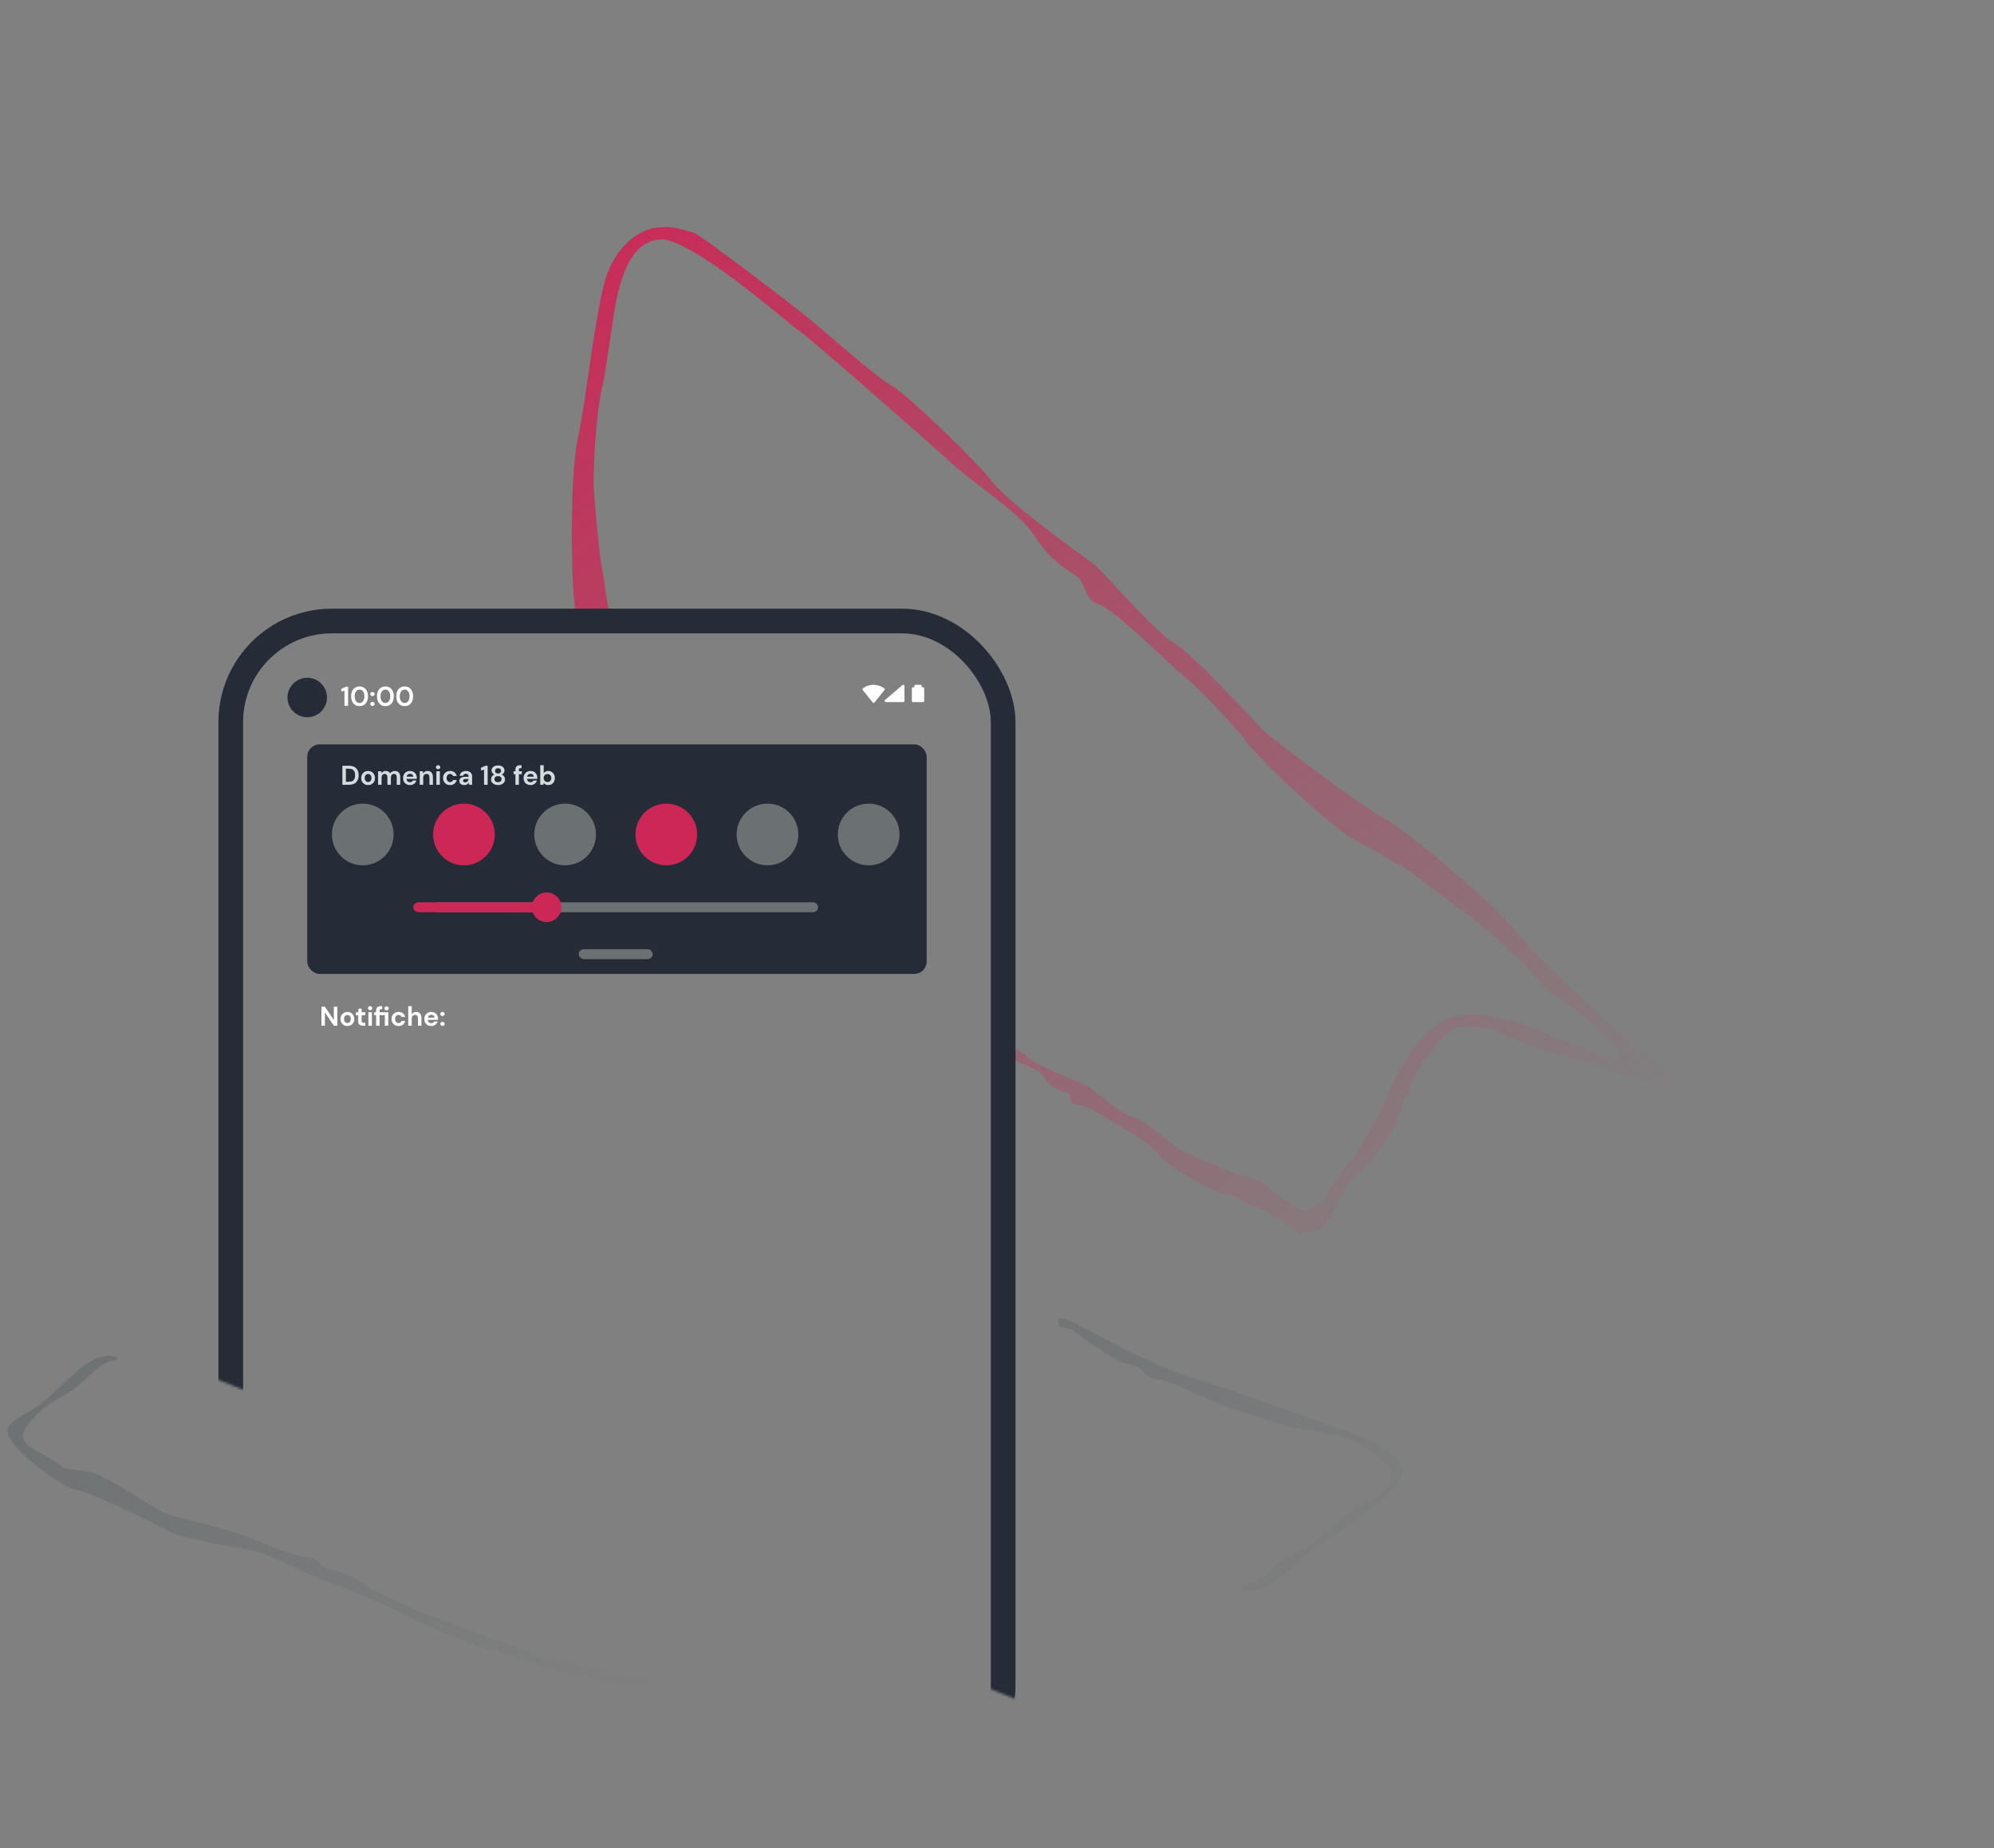 <svg width="808" height="749" viewBox="0 0 808 749" fill="none" xmlns="http://www.w3.org/2000/svg">
	<rect x="0" y="0" width="808" height="749" fill="#808080" stroke="none"/>
	<path d="M224.815 676.931C229.282 678.366 252.385 682.59 252.947 682.519C255.339 683.36 258.341 683.552 259.347 683.425C261.034 683.212 264.479 683.348 266.341 682.255C267.724 681.444 256.338 679.456 254.208 678.932C246.542 677.043 227.518 673.447 224.88 672.923C222.243 672.399 182.709 657.967 174.901 654.953C167.092 651.94 153.479 645.946 147.533 641.841C141.586 637.736 136.874 636.617 133.357 635.918C129.841 635.22 128.71 630.792 124.456 631.043C120.203 631.295 99.027 621.971 96.073 621.202C93.119 620.432 72.675 614.72 68.805 614.007C64.451 613.204 43.012 597.021 34.608 596.083C26.205 595.145 27.09 595.811 23.357 592.997C19.063 589.76 14.722 588.591 11.216 585.499C6.943 581.731 10.415 578.336 14.716 573.499C18.715 569.002 25.215 566.002 29.215 563.502C33.215 561.002 39.628 552.619 45.215 551.502C50.214 550.503 46.215 549.002 42.715 549.502C33.101 550.876 24.714 563.004 15.715 569.502C7.564 575.387 -0.429 576.529 4.716 583.999C9.86 591.469 26.392 603.406 31.595 603.891C36.799 604.377 69.519 621.003 71.349 621.915C73.178 622.826 98.05 627.808 102.692 628.365C107.333 628.921 128.088 639.441 130.163 640.036C132.238 640.631 157.493 650.582 163.052 653.879C168.611 657.177 192.741 667.27 197.699 668.072C202.657 668.874 220.349 675.495 224.815 676.931Z" fill="url(#paint0_linear_104_126)" />
	<path d="M460.5 549.107C458.454 548.418 434.645 535.303 431.072 534.25C427.5 533.197 428.515 538.544 431.072 538.107C434 537.607 440 543.107 440 543.107L446.026 546.984C451.779 551.357 456.435 552.69 459.916 553.548C463.397 554.407 464.324 558.882 468.585 558.825C472.845 558.768 493.573 569.049 496.489 569.952C499.405 570.856 519.566 577.496 523.4 578.385C527.713 579.386 543.622 580.977 551.001 585.107C558 589.025 558.4 590.625 562 593.607C566.142 597.037 562 604.107 559.5 605.107C554.211 607.222 540.677 617.412 536.16 622.047C531.96 626.357 525.33 629.056 521.22 631.371C517.11 633.686 510.32 641.767 504.688 642.628C499.649 643.398 503.575 645.08 507.094 644.74C516.761 643.807 525.693 632.074 534.98 625.994C543.39 620.488 544.001 620.606 551.001 614.606C558.001 608.607 572 601.024 567 592.607C564.331 588.113 556.786 584.602 555 583.607C553.214 582.613 489.111 559.592 484.5 558.825C479.889 558.057 462.546 549.796 460.5 549.107Z" fill="url(#paint1_linear_104_126)" />
	<mask id="mask0_104_126" style="mask-type:alpha" maskUnits="userSpaceOnUse" x="153" y="0" width="655" height="544">
		<path d="M406.5 285.5V463.5L433.5 513.5L728.5 544L807.5 365L206 0.5L153 254.5C212.833 253.167 339.1 250.5 365.5 250.5C391.9 250.5 403.833 273.833 406.5 285.5Z" fill="#D9D9D9" />
	</mask>
	<g mask="url(#mask0_104_126)">
		<path fill-rule="evenodd" clip-rule="evenodd" d="M292.533 102.294C293.422 102.495 321.747 124.166 327.353 128.68C328.92 129.941 331.731 132.354 335.116 135.259L335.117 135.26C343.844 142.749 356.387 153.514 361.285 156.291C368.083 160.145 396.67 187.942 402.55 195.764C407.791 202.738 434.083 221.932 441.609 227.426L441.614 227.429C442.527 228.096 443.163 228.56 443.451 228.776C444.316 229.425 447.368 232.684 451.314 236.9C459.481 245.624 471.481 258.443 475.867 260.684C482.372 264.009 509.465 293.323 511.526 295.644C513.587 297.965 553.478 328.089 560.872 331.615C568.266 335.14 604.157 364.883 614.158 377.348C623.741 389.293 647.176 410.175 659.099 420.8L659.1 420.801L659.102 420.802C659.62 421.264 660.116 421.706 660.588 422.127C663.174 424.433 665.497 426.267 667.608 427.935C671.059 430.66 673.945 432.94 676.5 436.107C676.647 437.104 675.613 440.307 672.582 439.692C672.397 439.68 672.203 439.652 672 439.607C667.5 438.607 655.5 434.915 651.5 433.607C649.897 433.083 648.929 432.551 647.953 432.013C646.198 431.048 644.417 430.067 638.872 429.097C630.391 427.612 611.871 421.118 610.008 419.186C608.146 417.253 597.092 415.675 594.5 416.107L594.506 416.088C594.082 416.206 593.446 416.216 592.432 416.138C589.681 415.926 588.401 417.176 587.236 418.313C586.781 418.757 586.344 419.183 585.844 419.499C582.993 421.3 576.531 429.578 575.172 432.535C573.434 435.95 569.703 443.522 568.679 446.49C568.147 448.03 567.832 448.733 567.483 449.514C566.99 450.615 566.428 451.87 565.093 455.842C562.81 462.633 551.748 475.095 549.736 476.063C547.723 477.031 543.026 485.177 542 487.107C541.73 487.616 541.444 488.255 541.12 488.979C540.215 491.002 539.011 493.694 537 496.107C534.913 498.612 531.779 499.026 529.056 499.385C528.614 499.443 528.182 499.5 527.768 499.564C527.267 499.742 526.76 499.741 526.288 499.482C525.152 499.085 524.041 497.981 523.053 496.862C518.463 493.544 510.867 489.354 507.916 488.718C505.964 488.298 505.083 487.663 504.077 486.938C502.706 485.949 501.104 484.793 496.24 483.786C487.807 482.04 471.344 470.636 469.899 468.374C468.455 466.111 459.871 459.455 457.42 458.509C456.65 458.212 454.83 457.058 452.535 455.603C447.518 452.421 440.236 447.803 436.725 447.573C433.858 447.385 433.818 446.208 433.779 445.041C433.748 444.125 433.717 443.215 432.323 442.793C429.151 441.831 425.115 440.404 423.163 436.57C421.933 434.151 417.477 432.314 413.015 430.474C410.402 429.397 407.787 428.318 405.816 427.122C402.385 425.039 397.323 426.966 393.512 428.416C392.813 428.682 392.156 428.932 391.558 429.138C391.448 430.142 390.976 430.558 388.5 431.108C385.263 431.827 384.228 433.712 383.286 435.427C382.919 436.096 382.565 436.74 382.1 437.278C379.452 440.347 374.918 452.126 374.389 456.001C374.009 458.148 372.544 461.298 371.093 464.421C369.478 467.895 367.879 471.334 367.805 473.321C367.733 475.278 367.617 476.196 367.488 477.216C367.307 478.654 367.1 480.294 366.954 485.329C366.705 493.937 358.345 512.137 356.369 513.954C354.394 515.77 349.336 525.383 348.832 527.962C348.797 528.138 348.75 528.376 348.692 528.668C347.904 532.63 345.148 546.499 345.671 551.246C345.986 554.102 344.834 554.346 343.691 554.589C342.795 554.779 341.905 554.968 341.731 556.414C341.337 559.705 333.426 574.517 329.99 577.107C328.498 578.232 319.49 574.643 309.59 570.698C298.792 566.395 286.933 561.67 282.607 562.176C281.718 563.194 281.035 563.701 280.5 562.607C279.783 561.143 255.05 554.534 252 554.107C249.297 553.729 246.076 554.484 242.374 555.35C237.668 556.453 232.185 557.737 226 557.107C220.866 556.585 220.504 536.94 220.247 523.02C220.146 517.524 220.061 512.921 219.706 510.738C218.45 503.024 222.198 463.327 224.61 453.844C227.023 444.36 226.97 404.026 226.857 400.708C226.821 399.627 227.449 395.206 228.261 389.489C229.942 377.657 232.413 360.274 231.411 355.451C229.926 348.298 235.794 308.815 236.311 305.755C236.829 302.694 235.178 256.002 233.292 248.03C231.406 240.059 230.689 193.298 234.137 177.693C235.561 171.243 236.985 161.488 238.48 151.236C240.603 136.684 242.873 121.131 245.5 112.608C249.082 100.986 258.5 92.108 268 92.108C268.299 92.108 268.584 92.118 268.854 92.136C268.903 92.125 268.952 92.115 269 92.107C271.723 91.659 275.439 92.711 278.231 93.501C279.095 93.746 279.87 93.965 280.5 94.107C282.09 94.466 289.584 99.772 292.533 102.294ZM268.185 96.978C267.813 97.034 267.418 97.078 267 97.108C253.004 98.108 249.72 120.507 248.156 131.177C248.027 132.053 247.91 132.85 247.8 133.549C247.354 136.381 246.949 139.168 246.561 141.843C245.684 147.88 244.89 153.347 243.889 157.472C241.579 166.997 239.991 192.744 240.713 199.366C241.319 207.468 242.829 225.103 244.017 230.825C244.634 233.794 244.817 235.345 245.02 237.068C245.307 239.496 245.634 242.266 247.272 249.829C250.071 262.756 245.997 301.868 244.102 308.291C242.208 314.714 239.157 338.334 239.44 343.032C239.529 344.506 239.193 348.965 238.77 354.583C237.844 366.869 236.5 384.703 238.267 389.019C239.71 392.544 238.309 395.111 236.92 397.657C235.831 399.654 234.748 401.638 235.049 404.063C235.733 409.579 236.359 417.034 232.858 427.381C230.268 435.034 229.817 448.79 229.43 460.596C229.293 464.75 229.165 468.664 228.954 471.984C228.144 484.742 225.668 551.249 229.5 549.607C236.5 546.607 246.5 545.107 267.5 551.607C268.231 551.834 269.755 552.239 271.648 552.741C275.103 553.659 279.786 554.903 283.113 555.982C287.977 556.929 297.046 560.287 305.93 563.575C317.48 567.851 328.716 572.01 329.99 570.608C332.69 567.637 337.183 550.347 337.589 548.591C337.681 548.192 337.979 547.164 338.386 545.759C339.77 540.984 342.417 531.849 342.551 528.205C342.725 523.49 351.613 507.997 352.337 506.843C353.061 505.689 359.265 479.384 359.329 473.957C359.393 468.53 368.852 444.387 373 439.108C375.007 436.554 375.657 435.418 376.133 434.586C376.641 433.698 376.951 433.156 378.5 431.608C378.97 431.138 379.351 430.739 379.684 430.391C381.123 428.885 381.657 428.326 384.5 427.108C384.67 427.035 385.065 426.799 385.589 426.485L385.591 426.484C386.783 425.77 388.645 424.656 390.068 424.142C392.549 421.989 395.83 420.716 399.316 421.622C399.839 421.758 400.423 421.905 401.051 422.063L401.057 422.064C406.06 423.321 413.876 425.285 416.055 428.106C418.244 430.938 434.838 437.674 439.588 439.603C440.166 439.837 440.568 440.001 440.748 440.077C441.288 440.307 442.847 441.577 444.863 443.22C449.035 446.619 455.165 451.613 458.275 452.282C462.887 453.276 476.594 464.728 477.604 465.642C478.614 466.557 503.434 477.252 508.767 478.261C511.046 478.692 514.033 481.104 517.228 483.684C521.456 487.098 526.05 490.808 529.856 490.616C529.987 490.552 530.121 490.486 530.258 490.418C532.77 489.18 536.174 487.502 537 485.107C538.28 481.396 547.392 470.17 548.248 469.427C549.104 468.684 560.413 449.248 561.778 444.944C563.143 440.64 573.577 421.949 578.157 418.752C580.373 417.205 581.166 416.458 581.746 415.911C582.366 415.328 582.743 414.971 584.351 414.114C584.839 413.854 585.239 413.629 585.588 413.432C587.099 412.582 587.659 412.266 590.217 411.985C590.37 411.968 590.742 411.876 591.237 411.752C592.764 411.372 595.458 410.701 596.483 411.073C601.891 410.829 615.887 414.312 617.022 414.988C618.193 415.685 649.573 428.671 655 428.607C656.948 428.585 656.21 426.839 654.878 424.888C651.591 421.63 648.471 418.381 645.998 415.658C642.773 412.107 637.99 408.725 633.594 405.617C629.434 402.676 625.621 399.981 623.805 397.62C617.829 389.85 600.113 374.194 594.5 370.607C591.849 368.784 587.888 365.708 583.748 362.492L583.746 362.491L583.743 362.488C577.43 357.586 570.702 352.36 567.56 350.754C564.86 349.374 563.536 348.545 562.066 347.624C559.994 346.326 557.63 344.845 550.71 341.382C538.882 335.464 508.486 305.628 504.667 300.127C500.849 294.625 484.353 277.446 480.514 274.724C479.31 273.869 476.046 270.814 471.932 266.963C462.938 258.543 449.882 246.32 445.411 244.992C441.759 243.908 440.637 241.208 439.523 238.53C438.649 236.43 437.781 234.343 435.703 233.058C430.976 230.135 424.774 225.95 418.904 216.738C415.109 210.78 406.277 204.025 397.958 197.663C393.414 194.187 389.023 190.829 385.69 187.782C376.255 179.156 327.889 136.688 324.343 134.495C323.655 134.069 321.493 132.296 318.372 129.734C306.117 119.678 279.062 97.476 268.185 96.978Z" fill="url(#paint2_linear_104_126)" />
	</g>
	<mask id="mask1_104_126" style="mask-type:alpha" maskUnits="userSpaceOnUse" x="72" y="203" width="414" height="516">
		<path d="M72.5 203.648H485.5V718.148L81 556.148L72.5 203.648Z" fill="#D9D9D9" />
	</mask>
	<g mask="url(#mask1_104_126)">
		<rect x="93.5" y="251.648" width="313" height="472" rx="41" stroke="#252C37" stroke-width="10" />
		<circle cx="124.5" cy="282.648" r="8" fill="#252C37" />
		<path d="M374 284H370V279H371V278H373V279H374V284Z" fill="white" stroke="white" stroke-linejoin="round" />
		<path d="M366 278L359 284H366V278Z" fill="white" stroke="white" stroke-linejoin="round" />
		<path d="M139.584 286V279.906L138.319 280.203V279.125L140.178 278.3H141.047V286H139.584ZM145.697 286.132C144.986 286.132 144.377 285.967 143.871 285.637C143.365 285.3 142.973 284.834 142.694 284.24C142.423 283.639 142.287 282.942 142.287 282.15C142.287 281.365 142.423 280.672 142.694 280.071C142.973 279.47 143.365 279.004 143.871 278.674C144.377 278.337 144.986 278.168 145.697 278.168C146.408 278.168 147.017 278.337 147.523 278.674C148.029 279.004 148.418 279.47 148.689 280.071C148.968 280.672 149.107 281.365 149.107 282.15C149.107 282.942 148.968 283.639 148.689 284.24C148.418 284.834 148.029 285.3 147.523 285.637C147.017 285.967 146.408 286.132 145.697 286.132ZM145.697 284.867C146.276 284.867 146.749 284.625 147.116 284.141C147.483 283.657 147.666 282.993 147.666 282.15C147.666 281.307 147.483 280.643 147.116 280.159C146.749 279.675 146.276 279.433 145.697 279.433C145.11 279.433 144.634 279.675 144.267 280.159C143.908 280.643 143.728 281.307 143.728 282.15C143.728 282.993 143.908 283.657 144.267 284.141C144.634 284.625 145.11 284.867 145.697 284.867ZM150.922 286.077C150.665 286.077 150.452 285.996 150.284 285.835C150.122 285.674 150.042 285.479 150.042 285.252C150.042 285.017 150.122 284.819 150.284 284.658C150.452 284.497 150.665 284.416 150.922 284.416C151.178 284.416 151.387 284.497 151.549 284.658C151.717 284.819 151.802 285.017 151.802 285.252C151.802 285.479 151.717 285.674 151.549 285.835C151.387 285.996 151.178 286.077 150.922 286.077ZM150.922 282.073C150.665 282.073 150.452 281.992 150.284 281.831C150.122 281.67 150.042 281.475 150.042 281.248C150.042 281.013 150.122 280.815 150.284 280.654C150.452 280.493 150.665 280.412 150.922 280.412C151.178 280.412 151.387 280.493 151.549 280.654C151.717 280.815 151.802 281.013 151.802 281.248C151.802 281.475 151.717 281.67 151.549 281.831C151.387 281.992 151.178 282.073 150.922 282.073ZM156.171 286.132C155.459 286.132 154.851 285.967 154.345 285.637C153.839 285.3 153.446 284.834 153.168 284.24C152.896 283.639 152.761 282.942 152.761 282.15C152.761 281.365 152.896 280.672 153.168 280.071C153.446 279.47 153.839 279.004 154.345 278.674C154.851 278.337 155.459 278.168 156.171 278.168C156.882 278.168 157.491 278.337 157.997 278.674C158.503 279.004 158.891 279.47 159.163 280.071C159.441 280.672 159.581 281.365 159.581 282.15C159.581 282.942 159.441 283.639 159.163 284.24C158.891 284.834 158.503 285.3 157.997 285.637C157.491 285.967 156.882 286.132 156.171 286.132ZM156.171 284.867C156.75 284.867 157.223 284.625 157.59 284.141C157.956 283.657 158.14 282.993 158.14 282.15C158.14 281.307 157.956 280.643 157.59 280.159C157.223 279.675 156.75 279.433 156.171 279.433C155.584 279.433 155.107 279.675 154.741 280.159C154.381 280.643 154.202 281.307 154.202 282.15C154.202 282.993 154.381 283.657 154.741 284.141C155.107 284.625 155.584 284.867 156.171 284.867ZM163.98 286.132C163.269 286.132 162.66 285.967 162.154 285.637C161.648 285.3 161.256 284.834 160.977 284.24C160.706 283.639 160.57 282.942 160.57 282.15C160.57 281.365 160.706 280.672 160.977 280.071C161.256 279.47 161.648 279.004 162.154 278.674C162.66 278.337 163.269 278.168 163.98 278.168C164.692 278.168 165.3 278.337 165.806 278.674C166.312 279.004 166.701 279.47 166.972 280.071C167.251 280.672 167.39 281.365 167.39 282.15C167.39 282.942 167.251 283.639 166.972 284.24C166.701 284.834 166.312 285.3 165.806 285.637C165.3 285.967 164.692 286.132 163.98 286.132ZM163.98 284.867C164.56 284.867 165.033 284.625 165.399 284.141C165.766 283.657 165.949 282.993 165.949 282.15C165.949 281.307 165.766 280.643 165.399 280.159C165.033 279.675 164.56 279.433 163.98 279.433C163.394 279.433 162.917 279.675 162.55 280.159C162.191 280.643 162.011 281.307 162.011 282.15C162.011 282.993 162.191 283.657 162.55 284.141C162.917 284.625 163.394 284.867 163.98 284.867Z" fill="white" />
		<path d="M354 284.325L350 279.325C353.2 276.925 356.667 278.325 358 279.325L354 284.325Z" fill="white" stroke="white" stroke-linejoin="round" />
		<rect x="124.5" y="301.648" width="251" height="93" rx="5" fill="#252C37" />
		<path d="M138.748 318V310.3H141.377C142.279 310.3 143.02 310.461 143.599 310.784C144.186 311.099 144.618 311.547 144.897 312.126C145.183 312.698 145.326 313.373 145.326 314.15C145.326 314.927 145.183 315.606 144.897 316.185C144.618 316.757 144.186 317.204 143.599 317.527C143.02 317.842 142.279 318 141.377 318H138.748ZM140.156 316.79H141.311C141.956 316.79 142.466 316.687 142.84 316.482C143.214 316.269 143.482 315.969 143.643 315.58C143.804 315.184 143.885 314.707 143.885 314.15C143.885 313.6 143.804 313.127 143.643 312.731C143.482 312.335 143.214 312.031 142.84 311.818C142.466 311.605 141.956 311.499 141.311 311.499H140.156V316.79ZM149.153 318.132C148.625 318.132 148.149 318.011 147.723 317.769C147.305 317.527 146.972 317.193 146.722 316.768C146.48 316.335 146.359 315.837 146.359 315.272C146.359 314.707 146.484 314.212 146.733 313.787C146.983 313.354 147.316 313.017 147.734 312.775C148.16 312.533 148.636 312.412 149.164 312.412C149.685 312.412 150.154 312.533 150.572 312.775C150.998 313.017 151.331 313.354 151.573 313.787C151.823 314.212 151.947 314.707 151.947 315.272C151.947 315.837 151.823 316.335 151.573 316.768C151.331 317.193 150.998 317.527 150.572 317.769C150.147 318.011 149.674 318.132 149.153 318.132ZM149.153 316.911C149.52 316.911 149.839 316.775 150.11 316.504C150.382 316.225 150.517 315.815 150.517 315.272C150.517 314.729 150.382 314.322 150.11 314.051C149.839 313.772 149.524 313.633 149.164 313.633C148.79 313.633 148.468 313.772 148.196 314.051C147.932 314.322 147.8 314.729 147.8 315.272C147.8 315.815 147.932 316.225 148.196 316.504C148.468 316.775 148.787 316.911 149.153 316.911ZM153.206 318V312.544H154.449L154.57 313.281C154.746 313.017 154.977 312.808 155.263 312.654C155.557 312.493 155.894 312.412 156.275 312.412C157.119 312.412 157.716 312.738 158.068 313.391C158.266 313.09 158.53 312.852 158.86 312.676C159.198 312.5 159.564 312.412 159.96 312.412C160.672 312.412 161.218 312.625 161.599 313.05C161.981 313.475 162.171 314.099 162.171 314.92V318H160.763V315.052C160.763 314.583 160.672 314.223 160.488 313.974C160.312 313.725 160.037 313.6 159.663 313.6C159.282 313.6 158.974 313.739 158.739 314.018C158.512 314.297 158.398 314.685 158.398 315.184V318H156.99V315.052C156.99 314.583 156.899 314.223 156.715 313.974C156.532 313.725 156.25 313.6 155.868 313.6C155.494 313.6 155.19 313.739 154.955 314.018C154.728 314.297 154.614 314.685 154.614 315.184V318H153.206ZM166.159 318.132C165.609 318.132 165.121 318.015 164.696 317.78C164.271 317.545 163.937 317.215 163.695 316.79C163.453 316.365 163.332 315.873 163.332 315.316C163.332 314.751 163.449 314.249 163.684 313.809C163.926 313.369 164.256 313.028 164.674 312.786C165.099 312.537 165.598 312.412 166.17 312.412C166.705 312.412 167.178 312.529 167.589 312.764C168 312.999 168.319 313.321 168.546 313.732C168.781 314.135 168.898 314.586 168.898 315.085C168.898 315.166 168.894 315.25 168.887 315.338C168.887 315.426 168.883 315.518 168.876 315.613H164.729C164.758 316.038 164.905 316.372 165.169 316.614C165.44 316.856 165.767 316.977 166.148 316.977C166.434 316.977 166.672 316.915 166.863 316.79C167.061 316.658 167.208 316.489 167.303 316.284H168.733C168.63 316.629 168.458 316.944 168.216 317.23C167.981 317.509 167.688 317.729 167.336 317.89C166.991 318.051 166.599 318.132 166.159 318.132ZM166.17 313.556C165.825 313.556 165.521 313.655 165.257 313.853C164.993 314.044 164.824 314.337 164.751 314.733H167.468C167.446 314.374 167.314 314.088 167.072 313.875C166.83 313.662 166.529 313.556 166.17 313.556ZM170.082 318V312.544H171.325L171.435 313.468C171.604 313.145 171.846 312.889 172.161 312.698C172.484 312.507 172.862 312.412 173.294 312.412C173.969 312.412 174.493 312.625 174.867 313.05C175.241 313.475 175.428 314.099 175.428 314.92V318H174.02V315.052C174.02 314.583 173.925 314.223 173.734 313.974C173.544 313.725 173.247 313.6 172.843 313.6C172.447 313.6 172.121 313.739 171.864 314.018C171.615 314.297 171.49 314.685 171.49 315.184V318H170.082ZM177.534 311.697C177.277 311.697 177.064 311.62 176.896 311.466C176.734 311.312 176.654 311.118 176.654 310.883C176.654 310.648 176.734 310.458 176.896 310.311C177.064 310.157 177.277 310.08 177.534 310.08C177.79 310.08 177.999 310.157 178.161 310.311C178.329 310.458 178.414 310.648 178.414 310.883C178.414 311.118 178.329 311.312 178.161 311.466C177.999 311.62 177.79 311.697 177.534 311.697ZM176.83 318V312.544H178.238V318H176.83ZM182.38 318.132C181.823 318.132 181.332 318.011 180.906 317.769C180.481 317.527 180.144 317.19 179.894 316.757C179.652 316.324 179.531 315.829 179.531 315.272C179.531 314.715 179.652 314.22 179.894 313.787C180.144 313.354 180.481 313.017 180.906 312.775C181.332 312.533 181.823 312.412 182.38 312.412C183.077 312.412 183.664 312.595 184.14 312.962C184.617 313.321 184.921 313.82 185.053 314.458H183.568C183.495 314.194 183.348 313.989 183.128 313.842C182.916 313.688 182.663 313.611 182.369 313.611C181.981 313.611 181.651 313.758 181.379 314.051C181.108 314.344 180.972 314.751 180.972 315.272C180.972 315.793 181.108 316.2 181.379 316.493C181.651 316.786 181.981 316.933 182.369 316.933C182.663 316.933 182.916 316.86 183.128 316.713C183.348 316.566 183.495 316.357 183.568 316.086H185.053C184.921 316.702 184.617 317.197 184.14 317.571C183.664 317.945 183.077 318.132 182.38 318.132ZM188.184 318.132C187.715 318.132 187.33 318.059 187.029 317.912C186.728 317.758 186.505 317.556 186.358 317.307C186.211 317.058 186.138 316.783 186.138 316.482C186.138 315.976 186.336 315.565 186.732 315.25C187.128 314.935 187.722 314.777 188.514 314.777H189.9V314.645C189.9 314.271 189.794 313.996 189.581 313.82C189.368 313.644 189.104 313.556 188.789 313.556C188.503 313.556 188.254 313.626 188.041 313.765C187.828 313.897 187.696 314.095 187.645 314.359H186.27C186.307 313.963 186.439 313.618 186.666 313.325C186.901 313.032 187.201 312.808 187.568 312.654C187.935 312.493 188.345 312.412 188.8 312.412C189.577 312.412 190.19 312.606 190.637 312.995C191.084 313.384 191.308 313.934 191.308 314.645V318H190.109L189.977 317.12C189.816 317.413 189.588 317.655 189.295 317.846C189.009 318.037 188.639 318.132 188.184 318.132ZM188.503 317.032C188.906 317.032 189.218 316.9 189.438 316.636C189.665 316.372 189.808 316.046 189.867 315.657H188.668C188.294 315.657 188.026 315.727 187.865 315.866C187.704 315.998 187.623 316.163 187.623 316.361C187.623 316.574 187.704 316.739 187.865 316.856C188.026 316.973 188.239 317.032 188.503 317.032ZM196.142 318V311.906L194.877 312.203V311.125L196.736 310.3H197.605V318H196.142ZM201.815 318.132C201.287 318.132 200.81 318.04 200.385 317.857C199.959 317.666 199.618 317.399 199.362 317.054C199.112 316.709 198.988 316.31 198.988 315.855C198.988 315.386 199.109 314.975 199.351 314.623C199.6 314.271 199.926 314.018 200.33 313.864C199.978 313.71 199.699 313.49 199.494 313.204C199.288 312.911 199.186 312.584 199.186 312.225C199.186 311.858 199.285 311.521 199.483 311.213C199.681 310.898 199.974 310.645 200.363 310.454C200.759 310.263 201.243 310.168 201.815 310.168C202.387 310.168 202.867 310.263 203.256 310.454C203.644 310.645 203.938 310.898 204.136 311.213C204.334 311.521 204.433 311.858 204.433 312.225C204.433 312.577 204.326 312.903 204.114 313.204C203.908 313.497 203.633 313.717 203.289 313.864C203.699 314.018 204.026 314.271 204.268 314.623C204.51 314.975 204.631 315.386 204.631 315.855C204.631 316.31 204.506 316.709 204.257 317.054C204.007 317.399 203.666 317.666 203.234 317.857C202.808 318.04 202.335 318.132 201.815 318.132ZM201.815 313.446C202.196 313.446 202.497 313.347 202.717 313.149C202.937 312.951 203.047 312.698 203.047 312.39C203.047 312.053 202.937 311.789 202.717 311.598C202.504 311.407 202.203 311.312 201.815 311.312C201.419 311.312 201.114 311.407 200.902 311.598C200.689 311.789 200.583 312.053 200.583 312.39C200.583 312.705 200.689 312.962 200.902 313.16C201.122 313.351 201.426 313.446 201.815 313.446ZM201.815 316.955C202.284 316.955 202.64 316.841 202.882 316.614C203.124 316.379 203.245 316.086 203.245 315.734C203.245 315.345 203.116 315.041 202.86 314.821C202.61 314.601 202.262 314.491 201.815 314.491C201.367 314.491 201.012 314.601 200.748 314.821C200.491 315.041 200.363 315.345 200.363 315.734C200.363 316.086 200.484 316.379 200.726 316.614C200.975 316.841 201.338 316.955 201.815 316.955ZM208.857 318V313.721H208.109V312.544H208.857V311.906C208.857 311.246 209.022 310.777 209.352 310.498C209.689 310.219 210.144 310.08 210.716 310.08H211.321V311.279H210.936C210.694 311.279 210.521 311.327 210.419 311.422C210.316 311.517 210.265 311.679 210.265 311.906V312.544H211.442V313.721H210.265V318H208.857ZM214.993 318.132C214.443 318.132 213.955 318.015 213.53 317.78C213.105 317.545 212.771 317.215 212.529 316.79C212.287 316.365 212.166 315.873 212.166 315.316C212.166 314.751 212.283 314.249 212.518 313.809C212.76 313.369 213.09 313.028 213.508 312.786C213.933 312.537 214.432 312.412 215.004 312.412C215.539 312.412 216.012 312.529 216.423 312.764C216.834 312.999 217.153 313.321 217.38 313.732C217.615 314.135 217.732 314.586 217.732 315.085C217.732 315.166 217.728 315.25 217.721 315.338C217.721 315.426 217.717 315.518 217.71 315.613H213.563C213.592 316.038 213.739 316.372 214.003 316.614C214.274 316.856 214.601 316.977 214.982 316.977C215.268 316.977 215.506 316.915 215.697 316.79C215.895 316.658 216.042 316.489 216.137 316.284H217.567C217.464 316.629 217.292 316.944 217.05 317.23C216.815 317.509 216.522 317.729 216.17 317.89C215.825 318.051 215.433 318.132 214.993 318.132ZM215.004 313.556C214.659 313.556 214.355 313.655 214.091 313.853C213.827 314.044 213.658 314.337 213.585 314.733H216.302C216.28 314.374 216.148 314.088 215.906 313.875C215.664 313.662 215.363 313.556 215.004 313.556ZM222.15 318.132C221.74 318.132 221.38 318.055 221.072 317.901C220.764 317.747 220.515 317.531 220.324 317.252L220.17 318H218.916V310.08H220.324V313.325C220.5 313.083 220.731 312.87 221.017 312.687C221.311 312.504 221.688 312.412 222.15 312.412C222.664 312.412 223.122 312.537 223.525 312.786C223.929 313.035 224.248 313.376 224.482 313.809C224.717 314.242 224.834 314.733 224.834 315.283C224.834 315.833 224.717 316.324 224.482 316.757C224.248 317.182 223.929 317.52 223.525 317.769C223.122 318.011 222.664 318.132 222.15 318.132ZM221.853 316.9C222.301 316.9 222.671 316.75 222.964 316.449C223.258 316.148 223.404 315.76 223.404 315.283C223.404 314.806 223.258 314.414 222.964 314.106C222.671 313.798 222.301 313.644 221.853 313.644C221.399 313.644 221.025 313.798 220.731 314.106C220.445 314.407 220.302 314.795 220.302 315.272C220.302 315.749 220.445 316.141 220.731 316.449C221.025 316.75 221.399 316.9 221.853 316.9Z" fill="#D3DDDF" />
		<circle cx="147" cy="338.148" r="12.5" fill="#6B7172" />
		<circle cx="188" cy="338.148" r="12.5" fill="#CC2755" />
		<circle cx="229" cy="338.148" r="12.5" fill="#6B7172" />
		<circle cx="270" cy="338.148" r="12.5" fill="#CC2755" />
		<circle cx="311" cy="338.148" r="12.5" fill="#6B7172" />
		<circle cx="352" cy="338.148" r="12.5" fill="#6B7172" />
		<rect x="175.5" y="365.648" width="156" height="4" rx="2" fill="#6B7072" />
		<rect x="167.5" y="365.648" width="54" height="4" rx="2" fill="#CC2755" />
		<rect x="234.5" y="384.648" width="30" height="4" rx="2" fill="#6B7172" />
		<circle cx="221.5" cy="367.648" r="6" fill="#CC2755" />
		<path d="M130.248 415.648V407.948H131.656L135.275 413.371V407.948H136.683V415.648H135.275L131.656 410.236V415.648H130.248ZM140.761 415.78C140.233 415.78 139.756 415.659 139.331 415.417C138.913 415.175 138.579 414.842 138.33 414.416C138.088 413.984 137.967 413.485 137.967 412.92C137.967 412.356 138.091 411.861 138.341 411.435C138.59 411.003 138.924 410.665 139.342 410.423C139.767 410.181 140.244 410.06 140.772 410.06C141.292 410.06 141.762 410.181 142.18 410.423C142.605 410.665 142.939 411.003 143.181 411.435C143.43 411.861 143.555 412.356 143.555 412.92C143.555 413.485 143.43 413.984 143.181 414.416C142.939 414.842 142.605 415.175 142.18 415.417C141.754 415.659 141.281 415.78 140.761 415.78ZM140.761 414.559C141.127 414.559 141.446 414.424 141.718 414.152C141.989 413.874 142.125 413.463 142.125 412.92C142.125 412.378 141.989 411.971 141.718 411.699C141.446 411.421 141.131 411.281 140.772 411.281C140.398 411.281 140.075 411.421 139.804 411.699C139.54 411.971 139.408 412.378 139.408 412.92C139.408 413.463 139.54 413.874 139.804 414.152C140.075 414.424 140.394 414.559 140.761 414.559ZM147.03 415.648C146.458 415.648 145.999 415.509 145.655 415.23C145.31 414.952 145.138 414.457 145.138 413.745V411.369H144.203V410.192H145.138L145.303 408.729H146.546V410.192H148.02V411.369H146.546V413.756C146.546 414.02 146.601 414.204 146.711 414.306C146.828 414.402 147.026 414.449 147.305 414.449H147.987V415.648H147.03ZM149.988 409.345C149.731 409.345 149.518 409.268 149.35 409.114C149.188 408.96 149.108 408.766 149.108 408.531C149.108 408.297 149.188 408.106 149.35 407.959C149.518 407.805 149.731 407.728 149.988 407.728C150.244 407.728 150.453 407.805 150.615 407.959C150.783 408.106 150.868 408.297 150.868 408.531C150.868 408.766 150.783 408.96 150.615 409.114C150.453 409.268 150.244 409.345 149.988 409.345ZM149.284 415.648V410.192H150.692V415.648H149.284ZM152.414 415.648V411.369H151.666V410.192H152.414V409.554C152.414 408.894 152.579 408.425 152.909 408.146C153.247 407.868 153.701 407.728 154.273 407.728H154.878V408.927H154.493C154.251 408.927 154.079 408.975 153.976 409.07C153.874 409.166 153.822 409.327 153.822 409.554V410.192H157.342V415.648H155.934V411.369H153.822V415.648H152.414ZM156.649 409.411C156.393 409.411 156.18 409.334 156.011 409.18C155.85 409.026 155.769 408.832 155.769 408.597C155.769 408.363 155.85 408.172 156.011 408.025C156.18 407.871 156.393 407.794 156.649 407.794C156.906 407.794 157.115 407.871 157.276 408.025C157.445 408.172 157.529 408.363 157.529 408.597C157.529 408.832 157.445 409.026 157.276 409.18C157.115 409.334 156.906 409.411 156.649 409.411ZM161.505 415.78C160.948 415.78 160.457 415.659 160.031 415.417C159.606 415.175 159.269 414.838 159.019 414.405C158.777 413.973 158.656 413.478 158.656 412.92C158.656 412.363 158.777 411.868 159.019 411.435C159.269 411.003 159.606 410.665 160.031 410.423C160.457 410.181 160.948 410.06 161.505 410.06C162.202 410.06 162.789 410.244 163.265 410.61C163.742 410.97 164.046 411.468 164.178 412.106H162.693C162.62 411.842 162.473 411.637 162.253 411.49C162.041 411.336 161.788 411.259 161.494 411.259C161.106 411.259 160.776 411.406 160.504 411.699C160.233 411.993 160.097 412.4 160.097 412.92C160.097 413.441 160.233 413.848 160.504 414.141C160.776 414.435 161.106 414.581 161.494 414.581C161.788 414.581 162.041 414.508 162.253 414.361C162.473 414.215 162.62 414.006 162.693 413.734H164.178C164.046 414.35 163.742 414.845 163.265 415.219C162.789 415.593 162.202 415.78 161.505 415.78ZM165.428 415.648V407.728H166.836V411.028C167.019 410.728 167.265 410.493 167.573 410.324C167.888 410.148 168.248 410.06 168.651 410.06C169.326 410.06 169.846 410.273 170.213 410.698C170.587 411.124 170.774 411.747 170.774 412.568V415.648H169.377V412.7C169.377 412.231 169.282 411.872 169.091 411.622C168.908 411.373 168.614 411.248 168.211 411.248C167.815 411.248 167.485 411.388 167.221 411.666C166.964 411.945 166.836 412.334 166.836 412.832V415.648H165.428ZM174.771 415.78C174.221 415.78 173.734 415.663 173.308 415.428C172.883 415.194 172.549 414.864 172.307 414.438C172.065 414.013 171.944 413.522 171.944 412.964C171.944 412.4 172.062 411.897 172.296 411.457C172.538 411.017 172.868 410.676 173.286 410.434C173.712 410.185 174.21 410.06 174.782 410.06C175.318 410.06 175.791 410.178 176.201 410.412C176.612 410.647 176.931 410.97 177.158 411.38C177.393 411.784 177.51 412.235 177.51 412.733C177.51 412.814 177.507 412.898 177.499 412.986C177.499 413.074 177.496 413.166 177.488 413.261H173.341C173.371 413.687 173.517 414.02 173.781 414.262C174.053 414.504 174.379 414.625 174.76 414.625C175.046 414.625 175.285 414.563 175.475 414.438C175.673 414.306 175.82 414.138 175.915 413.932H177.345C177.243 414.277 177.07 414.592 176.828 414.878C176.594 415.157 176.3 415.377 175.948 415.538C175.604 415.7 175.211 415.78 174.771 415.78ZM174.782 411.204C174.438 411.204 174.133 411.303 173.869 411.501C173.605 411.692 173.437 411.985 173.363 412.381H176.08C176.058 412.022 175.926 411.736 175.684 411.523C175.442 411.311 175.142 411.204 174.782 411.204ZM179.299 415.725C179.043 415.725 178.83 415.645 178.661 415.483C178.5 415.322 178.419 415.128 178.419 414.9C178.419 414.666 178.5 414.468 178.661 414.306C178.83 414.145 179.043 414.064 179.299 414.064C179.556 414.064 179.765 414.145 179.926 414.306C180.095 414.468 180.179 414.666 180.179 414.9C180.179 415.128 180.095 415.322 179.926 415.483C179.765 415.645 179.556 415.725 179.299 415.725ZM179.299 411.721C179.043 411.721 178.83 411.641 178.661 411.479C178.5 411.318 178.419 411.124 178.419 410.896C178.419 410.662 178.5 410.464 178.661 410.302C178.83 410.141 179.043 410.06 179.299 410.06C179.556 410.06 179.765 410.141 179.926 410.302C180.095 410.464 180.179 410.662 180.179 410.896C180.179 411.124 180.095 411.318 179.926 411.479C179.765 411.641 179.556 411.721 179.299 411.721Z" fill="white" />
	</g>
	<defs>
		<linearGradient id="paint0_linear_104_126" x1="-6.64805e-06" y1="538.5" x2="163" y2="765" gradientUnits="userSpaceOnUse">
			<stop stop-color="#6B7072" />
			<stop offset="1" stop-color="#6B7072" stop-opacity="0" />
		</linearGradient>
		<linearGradient id="paint1_linear_104_126" x1="365" y1="484.5" x2="556" y2="671.5" gradientUnits="userSpaceOnUse">
			<stop stop-color="#6B7072" />
			<stop offset="1" stop-color="#6B7072" stop-opacity="0" />
		</linearGradient>
		<linearGradient id="paint2_linear_104_126" x1="182.5" y1="106" x2="538" y2="556" gradientUnits="userSpaceOnUse">
			<stop stop-color="#CC2755" />
			<stop offset="1" stop-color="#CC2755" stop-opacity="0" />
		</linearGradient>
	</defs>
</svg>
